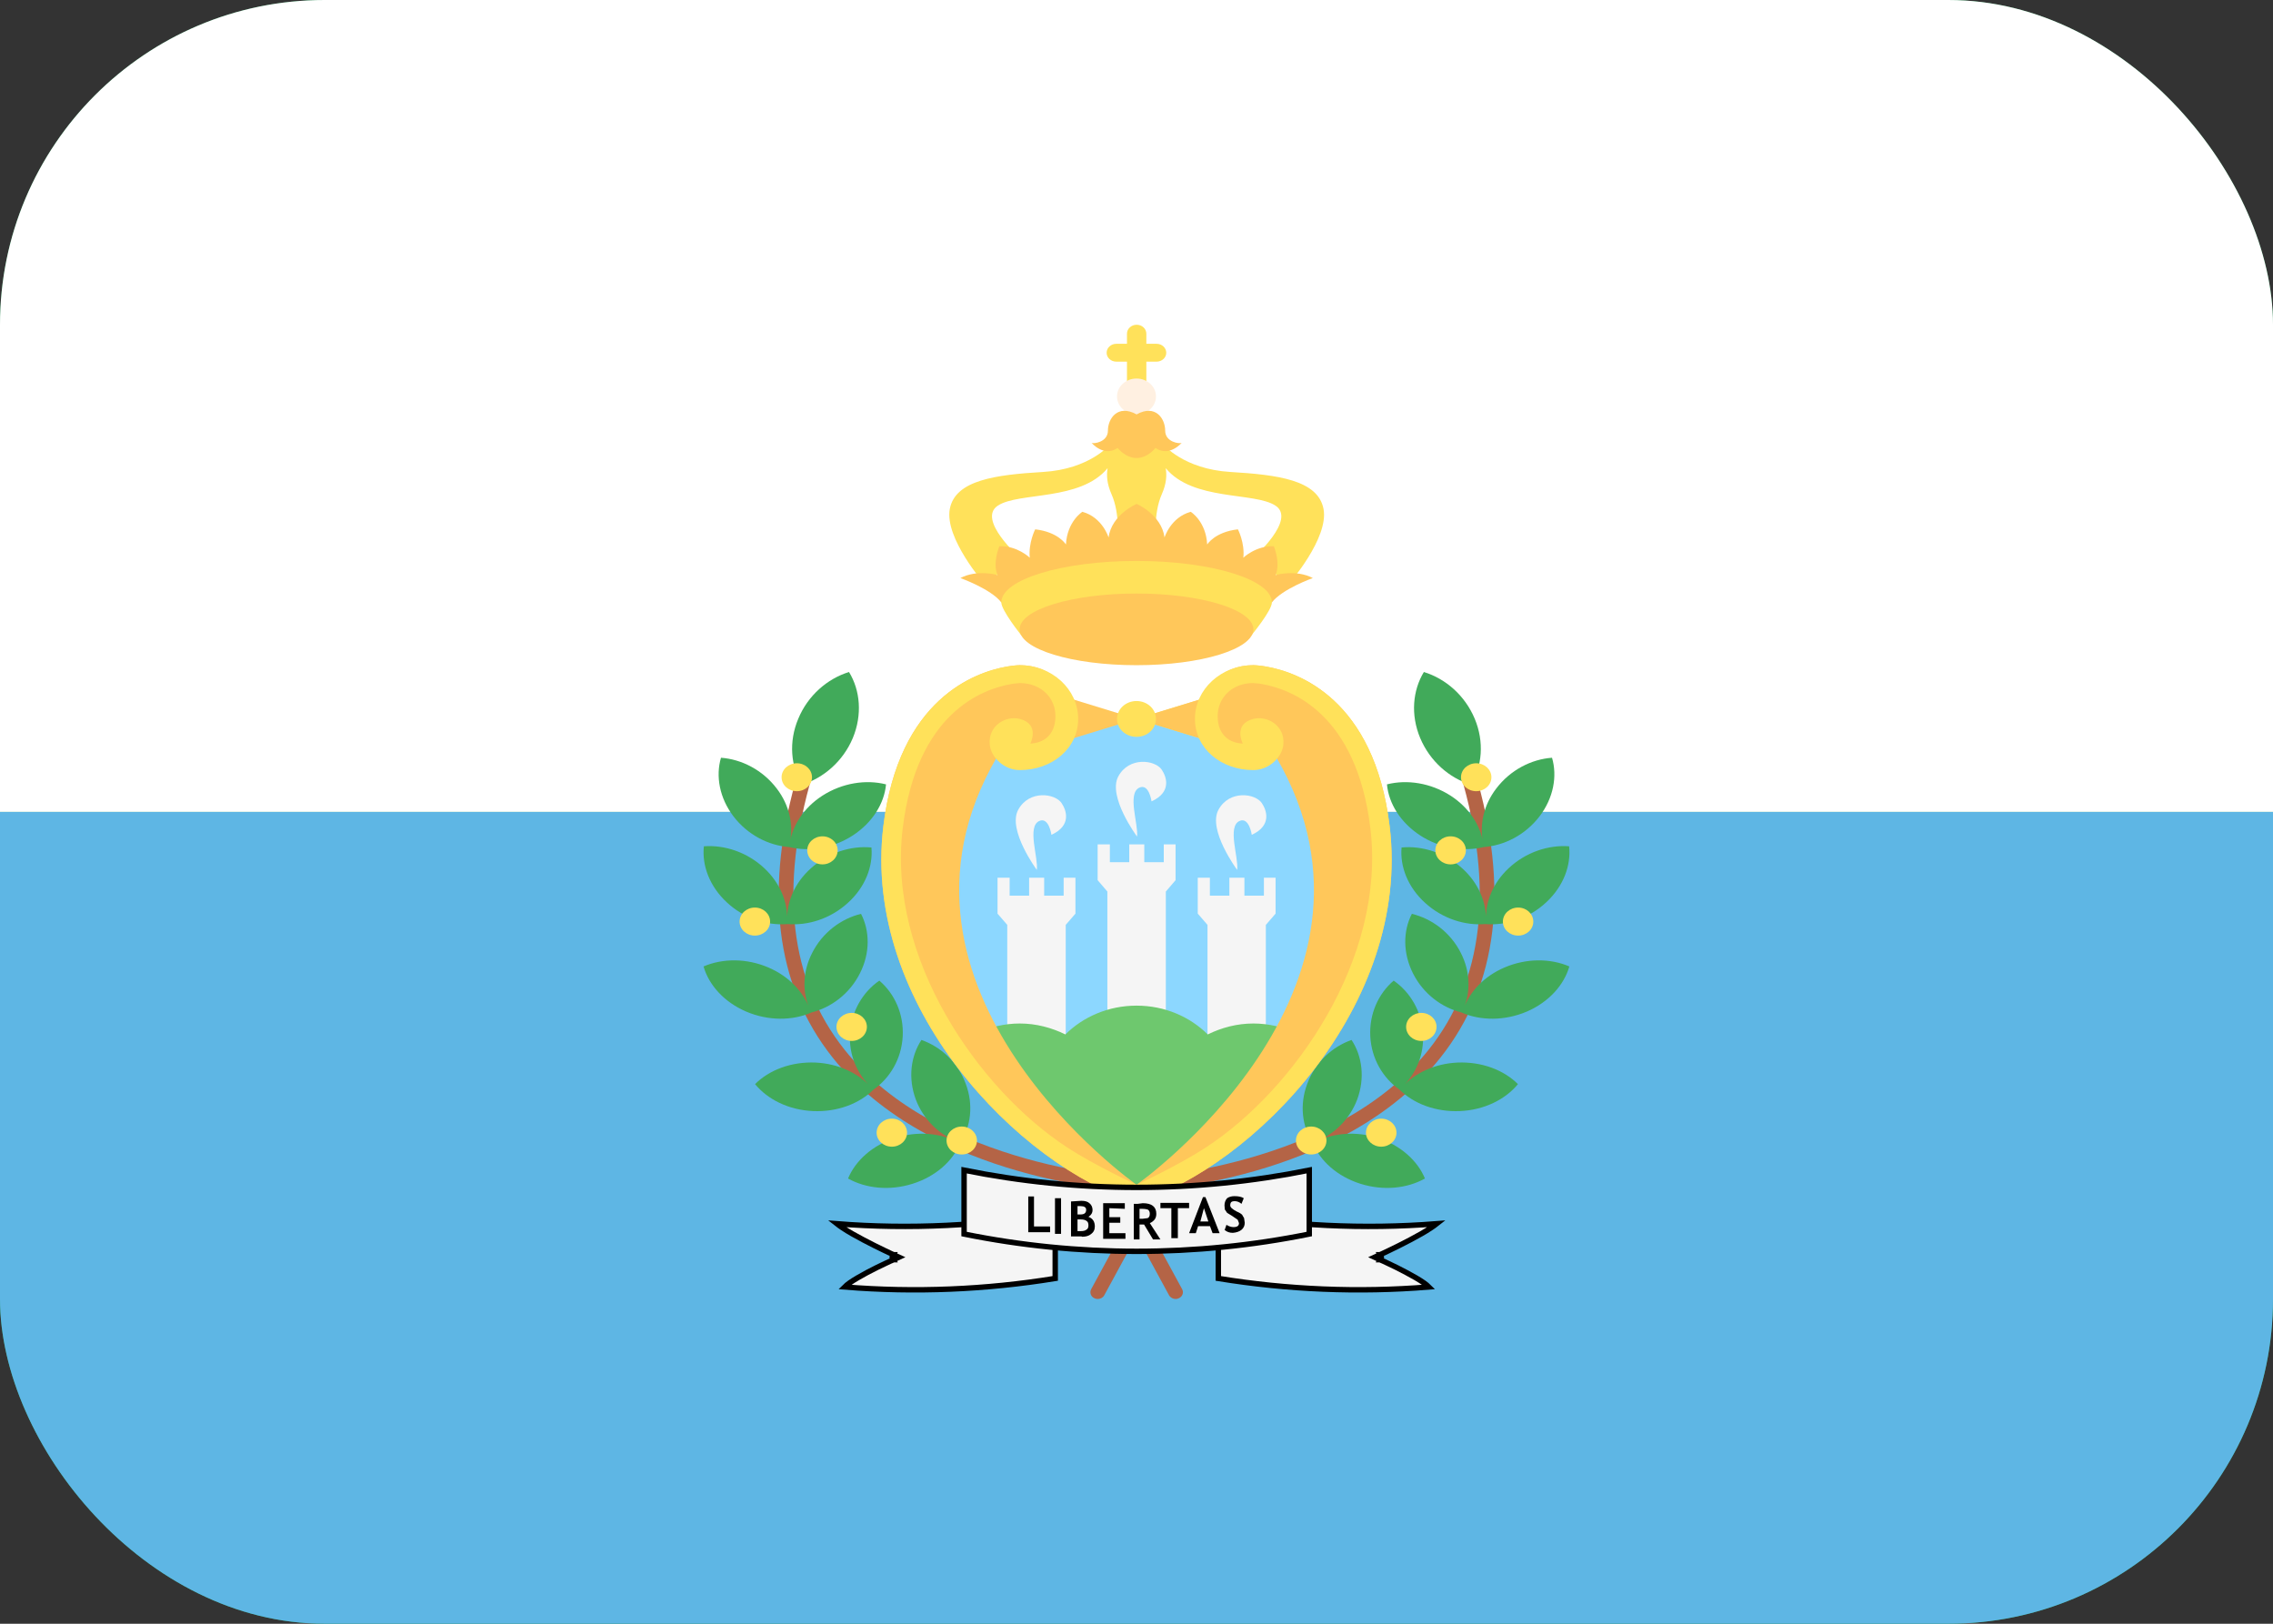 <svg width="21" height="15" viewBox="0 0 21 15" fill="none" xmlns="http://www.w3.org/2000/svg">
<rect x="0" y="0" width="21" height="15" fill="#333333" stroke="none"/>
<g clip-path="url(#clip0_123_2026)">
<rect width="21" height="15" rx="3" fill="#249F58"/>
<path fill-rule="evenodd" clip-rule="evenodd" d="M0 7.5H21V15H0V7.5Z" fill="#5EB6E4"/>
<path fill-rule="evenodd" clip-rule="evenodd" d="M0 -0H21V7.5H0V-0Z" fill="white"/>
<path d="M10.498 11.007C10.421 11.004 8.604 10.918 7.692 9.769C7.16 9.099 7.054 8.209 7.377 7.122L7.507 7.154C7.196 8.203 7.295 9.058 7.801 9.695C8.674 10.796 10.486 10.882 10.504 10.883L10.498 11.007Z" fill="#B46446"/>
<path d="M7.375 6.64C7.285 6.854 7.306 7.079 7.409 7.249C7.61 7.187 7.789 7.032 7.879 6.818C7.968 6.603 7.948 6.378 7.844 6.208C7.643 6.27 7.464 6.425 7.375 6.64Z" fill="#41AA5A"/>
<path d="M8.513 9.607C8.414 9.758 8.388 9.96 8.461 10.157C8.53 10.34 8.672 10.476 8.837 10.544C8.677 10.467 8.474 10.448 8.274 10.511C8.06 10.579 7.903 10.723 7.835 10.887C7.999 10.979 8.219 11.003 8.433 10.935C8.647 10.867 8.804 10.724 8.872 10.559L8.871 10.559C8.97 10.408 8.996 10.206 8.922 10.011C8.849 9.814 8.693 9.67 8.513 9.607Z" fill="#41AA5A"/>
<path d="M8.124 9.059C7.97 9.165 7.864 9.344 7.853 9.552C7.842 9.746 7.919 9.92 8.044 10.04C7.927 9.913 7.746 9.826 7.536 9.816C7.31 9.806 7.106 9.885 6.976 10.015C7.091 10.156 7.286 10.254 7.511 10.264C7.737 10.274 7.941 10.195 8.071 10.065C8.071 10.065 8.071 10.065 8.071 10.065C8.223 9.959 8.329 9.781 8.34 9.574C8.351 9.367 8.265 9.179 8.124 9.059Z" fill="#41AA5A"/>
<path d="M7.955 8.442C7.77 8.487 7.598 8.615 7.503 8.804C7.413 8.979 7.413 9.168 7.48 9.322C7.423 9.164 7.291 9.02 7.1 8.938C6.896 8.85 6.674 8.853 6.5 8.928C6.549 9.099 6.689 9.257 6.894 9.345C7.098 9.432 7.32 9.43 7.493 9.355C7.493 9.355 7.493 9.355 7.493 9.354C7.678 9.309 7.849 9.181 7.944 8.993C8.04 8.805 8.037 8.601 7.955 8.442Z" fill="#41AA5A"/>
<path d="M8.051 7.829C7.86 7.811 7.65 7.877 7.49 8.023C7.339 8.159 7.268 8.335 7.272 8.501C7.278 8.335 7.209 8.158 7.061 8.02C6.903 7.872 6.694 7.804 6.503 7.818C6.484 7.994 6.555 8.187 6.714 8.335C6.872 8.483 7.081 8.551 7.272 8.537C7.272 8.537 7.272 8.537 7.272 8.536C7.463 8.553 7.671 8.488 7.832 8.342C7.993 8.197 8.067 8.005 8.051 7.829Z" fill="#41AA5A"/>
<path d="M8.186 7.246C8.001 7.199 7.782 7.232 7.597 7.351C7.424 7.463 7.322 7.626 7.296 7.79C7.333 7.628 7.297 7.442 7.176 7.284C7.046 7.113 6.852 7.014 6.661 7C6.611 7.17 6.647 7.371 6.776 7.541C6.906 7.711 7.099 7.811 7.291 7.825C7.291 7.825 7.291 7.825 7.291 7.825C7.475 7.87 7.693 7.838 7.877 7.719C8.062 7.599 8.17 7.421 8.186 7.246Z" fill="#41AA5A"/>
<path d="M8.24 10.593C8.317 10.593 8.38 10.535 8.38 10.464C8.38 10.392 8.317 10.334 8.24 10.334C8.162 10.334 8.099 10.392 8.099 10.464C8.099 10.535 8.162 10.593 8.24 10.593Z" fill="#FFE15A"/>
<path d="M8.886 10.665C8.963 10.665 9.026 10.608 9.026 10.536C9.026 10.465 8.963 10.407 8.886 10.407C8.808 10.407 8.745 10.465 8.745 10.536C8.745 10.608 8.808 10.665 8.886 10.665Z" fill="#FFE15A"/>
<path d="M7.869 9.616C7.946 9.616 8.009 9.558 8.009 9.486C8.009 9.415 7.946 9.357 7.869 9.357C7.791 9.357 7.728 9.415 7.728 9.486C7.728 9.558 7.791 9.616 7.869 9.616Z" fill="#FFE15A"/>
<path d="M6.974 8.643C7.052 8.643 7.115 8.585 7.115 8.514C7.115 8.442 7.052 8.384 6.974 8.384C6.896 8.384 6.833 8.442 6.833 8.514C6.833 8.585 6.896 8.643 6.974 8.643Z" fill="#FFE15A"/>
<path d="M7.599 7.985C7.676 7.985 7.739 7.927 7.739 7.855C7.739 7.784 7.676 7.726 7.599 7.726C7.521 7.726 7.458 7.784 7.458 7.855C7.458 7.927 7.521 7.985 7.599 7.985Z" fill="#FFE15A"/>
<path d="M7.362 7.309C7.439 7.309 7.502 7.252 7.502 7.18C7.502 7.109 7.439 7.051 7.362 7.051C7.284 7.051 7.221 7.109 7.221 7.18C7.221 7.252 7.284 7.309 7.362 7.309Z" fill="#FFE15A"/>
<path d="M10.503 11.007L10.498 10.883C10.516 10.882 12.328 10.796 13.201 9.695C13.707 9.058 13.805 8.203 13.494 7.154L13.625 7.121C13.947 8.208 13.841 9.099 13.309 9.769C12.398 10.918 10.58 11.004 10.503 11.007Z" fill="#B46446"/>
<path d="M13.625 6.64C13.714 6.854 13.694 7.079 13.59 7.249C13.389 7.187 13.211 7.032 13.121 6.818C13.031 6.603 13.052 6.378 13.155 6.208C13.357 6.27 13.535 6.425 13.625 6.64Z" fill="#41AA5A"/>
<path d="M12.487 9.607C12.586 9.758 12.612 9.96 12.539 10.157C12.47 10.34 12.328 10.476 12.163 10.544C12.323 10.467 12.527 10.448 12.726 10.511C12.94 10.579 13.097 10.723 13.165 10.887C13.001 10.979 12.781 11.003 12.567 10.935C12.354 10.867 12.196 10.724 12.129 10.559C12.129 10.559 12.129 10.559 12.129 10.559C12.03 10.408 12.004 10.206 12.078 10.011C12.151 9.814 12.307 9.67 12.487 9.607Z" fill="#41AA5A"/>
<path d="M12.876 9.059C13.029 9.165 13.136 9.344 13.147 9.552C13.158 9.746 13.081 9.92 12.956 10.04C13.073 9.913 13.254 9.826 13.464 9.816C13.69 9.806 13.894 9.885 14.024 10.015C13.909 10.156 13.714 10.254 13.489 10.264C13.263 10.274 13.059 10.195 12.929 10.065C12.929 10.065 12.929 10.065 12.929 10.065C12.777 9.959 12.671 9.781 12.66 9.574C12.649 9.367 12.735 9.179 12.876 9.059Z" fill="#41AA5A"/>
<path d="M13.044 8.442C13.23 8.487 13.402 8.615 13.497 8.804C13.586 8.979 13.587 9.168 13.52 9.322C13.577 9.164 13.708 9.02 13.899 8.938C14.104 8.85 14.326 8.853 14.499 8.928C14.45 9.099 14.31 9.257 14.106 9.345C13.901 9.432 13.68 9.43 13.506 9.355C13.506 9.355 13.506 9.355 13.506 9.354C13.321 9.309 13.15 9.181 13.055 8.993C12.96 8.805 12.962 8.601 13.044 8.442Z" fill="#41AA5A"/>
<path d="M12.949 7.829C13.14 7.811 13.35 7.877 13.511 8.023C13.661 8.159 13.732 8.335 13.729 8.501C13.722 8.335 13.791 8.158 13.939 8.02C14.097 7.872 14.306 7.804 14.497 7.818C14.516 7.994 14.445 8.187 14.286 8.335C14.128 8.483 13.919 8.551 13.728 8.537C13.728 8.537 13.728 8.537 13.728 8.536C13.537 8.553 13.329 8.488 13.168 8.342C13.007 8.197 12.933 8.005 12.949 7.829Z" fill="#41AA5A"/>
<path d="M12.814 7.246C12.999 7.199 13.218 7.232 13.403 7.351C13.575 7.463 13.678 7.626 13.704 7.79C13.667 7.628 13.703 7.442 13.824 7.284C13.954 7.113 14.147 7.014 14.339 7C14.389 7.17 14.353 7.371 14.224 7.541C14.094 7.711 13.901 7.811 13.709 7.825C13.709 7.825 13.709 7.825 13.709 7.825C13.525 7.87 13.307 7.838 13.123 7.719C12.938 7.599 12.83 7.421 12.814 7.246Z" fill="#41AA5A"/>
<path d="M12.761 10.593C12.839 10.593 12.902 10.535 12.902 10.464C12.902 10.392 12.839 10.334 12.761 10.334C12.684 10.334 12.62 10.392 12.62 10.464C12.62 10.535 12.684 10.593 12.761 10.593Z" fill="#FFE15A"/>
<path d="M12.114 10.665C12.191 10.665 12.255 10.608 12.255 10.536C12.255 10.465 12.191 10.407 12.114 10.407C12.036 10.407 11.973 10.465 11.973 10.536C11.973 10.608 12.036 10.665 12.114 10.665Z" fill="#FFE15A"/>
<path d="M13.132 9.616C13.209 9.616 13.272 9.558 13.272 9.486C13.272 9.415 13.209 9.357 13.132 9.357C13.054 9.357 12.991 9.415 12.991 9.486C12.991 9.558 13.054 9.616 13.132 9.616Z" fill="#FFE15A"/>
<path d="M14.026 8.643C14.104 8.643 14.166 8.585 14.166 8.514C14.166 8.442 14.104 8.384 14.026 8.384C13.948 8.384 13.885 8.442 13.885 8.514C13.885 8.585 13.948 8.643 14.026 8.643Z" fill="#FFE15A"/>
<path d="M13.402 7.985C13.48 7.985 13.543 7.927 13.543 7.855C13.543 7.784 13.48 7.726 13.402 7.726C13.324 7.726 13.261 7.784 13.261 7.855C13.261 7.927 13.324 7.985 13.402 7.985Z" fill="#FFE15A"/>
<path d="M13.639 7.309C13.716 7.309 13.779 7.252 13.779 7.18C13.779 7.109 13.716 7.051 13.639 7.051C13.561 7.051 13.498 7.109 13.498 7.18C13.498 7.252 13.561 7.309 13.639 7.309Z" fill="#FFE15A"/>
<path d="M10.142 12C10.131 12 10.121 11.998 10.111 11.993C10.078 11.978 10.065 11.941 10.081 11.91L10.441 11.248C10.458 11.218 10.498 11.205 10.532 11.221C10.565 11.236 10.579 11.273 10.562 11.304L10.202 11.966C10.19 11.988 10.166 12 10.142 12Z" fill="#B46446"/>
<path d="M10.861 12C10.837 12 10.813 11.987 10.801 11.966L10.441 11.304C10.424 11.273 10.438 11.236 10.471 11.22C10.505 11.205 10.545 11.217 10.562 11.248L10.922 11.91C10.938 11.941 10.925 11.978 10.891 11.993C10.882 11.998 10.871 12 10.861 12Z" fill="#B46446"/>
<path d="M11.292 6.663H9.679C9.177 6.663 8.771 7.037 8.771 7.499V8.805C8.771 9.267 9.177 9.642 9.679 9.642H11.292C11.794 9.642 12.201 9.267 12.201 8.805V7.499C12.201 7.037 11.794 6.663 11.292 6.663Z" fill="#8CD7FF"/>
<path d="M10.752 7.8V7.965H10.572V7.8H10.433V7.965H10.254V7.8H10.141V8.131L10.231 8.236V9.455H10.771V8.236L10.861 8.131V7.8H10.752Z" fill="#F5F5F5"/>
<path d="M10.527 7.276C10.616 7.236 10.639 7.403 10.639 7.403C10.827 7.317 10.778 7.177 10.733 7.11C10.673 7.021 10.433 6.986 10.332 7.172C10.231 7.359 10.505 7.728 10.505 7.728C10.519 7.614 10.411 7.328 10.527 7.276Z" fill="#F5F5F5"/>
<path d="M11.677 8.108V8.274H11.497V8.108H11.358V8.274H11.178V8.108H11.066V8.44L11.156 8.544V9.764H11.695V8.544L11.785 8.44V8.108H11.677Z" fill="#F5F5F5"/>
<path d="M11.452 7.584C11.541 7.545 11.565 7.712 11.565 7.712C11.752 7.626 11.703 7.486 11.658 7.419C11.598 7.329 11.358 7.295 11.257 7.481C11.156 7.667 11.43 8.036 11.43 8.036C11.445 7.922 11.336 7.636 11.452 7.584Z" fill="#F5F5F5"/>
<path d="M9.827 8.108V8.274H9.647V8.108H9.508V8.274H9.328V8.108H9.216V8.44L9.306 8.544V9.764H9.846V8.544L9.936 8.44V8.108H9.827Z" fill="#F5F5F5"/>
<path d="M9.602 7.584C9.691 7.545 9.714 7.712 9.714 7.712C9.902 7.626 9.853 7.486 9.808 7.419C9.748 7.329 9.508 7.295 9.407 7.481C9.306 7.667 9.579 8.036 9.579 8.036C9.594 7.922 9.486 7.636 9.602 7.584Z" fill="#F5F5F5"/>
<path d="M11.977 9.543C11.857 9.489 11.723 9.455 11.58 9.455C11.427 9.455 11.285 9.494 11.158 9.556C10.994 9.393 10.761 9.29 10.501 9.29C10.24 9.29 10.007 9.393 9.843 9.556C9.716 9.494 9.574 9.455 9.421 9.455C9.278 9.455 9.144 9.489 9.024 9.543C9.281 9.977 9.773 10.677 10.501 10.945C11.228 10.677 11.72 9.977 11.977 9.543Z" fill="#6EC86E"/>
<path d="M10.494 3.997L10.502 3.993C10.502 3.993 10.499 3.994 10.494 3.997Z" fill="#FFE15A"/>
<path d="M10.502 3.993L10.51 3.997C10.504 3.994 10.502 3.993 10.502 3.993Z" fill="#FFE15A"/>
<path d="M12.228 4.702C12.177 4.433 11.801 4.386 11.368 4.36C10.935 4.334 10.749 4.107 10.749 4.107H10.254C10.254 4.107 10.069 4.334 9.636 4.36C9.203 4.386 8.826 4.433 8.775 4.702C8.725 4.971 9.096 5.395 9.096 5.395L9.422 5.152C9.422 5.152 9.023 4.8 9.219 4.671C9.414 4.543 9.98 4.631 10.233 4.325C10.222 4.389 10.226 4.468 10.269 4.565C10.352 4.752 10.322 4.986 10.322 4.986H10.502H10.682C10.682 4.986 10.652 4.752 10.734 4.565C10.777 4.468 10.781 4.389 10.77 4.325C11.023 4.631 11.589 4.543 11.784 4.671C11.98 4.8 11.581 5.152 11.581 5.152L11.907 5.395C11.907 5.395 12.279 4.971 12.228 4.702Z" fill="#FFE15A"/>
<path d="M10.685 3.176H10.591V3.083C10.591 3.037 10.551 3 10.502 3C10.452 3 10.412 3.037 10.412 3.083V3.176H10.314C10.264 3.176 10.224 3.213 10.224 3.259C10.224 3.304 10.264 3.341 10.314 3.341H10.412V3.579C10.412 3.625 10.452 3.662 10.502 3.662C10.551 3.662 10.591 3.625 10.591 3.579V3.341H10.685C10.735 3.341 10.775 3.304 10.775 3.259C10.775 3.213 10.735 3.176 10.685 3.176Z" fill="#FFE15A"/>
<path d="M10.5 3.828C10.6 3.828 10.68 3.754 10.68 3.662C10.68 3.571 10.6 3.497 10.5 3.497C10.401 3.497 10.32 3.571 10.32 3.662C10.32 3.754 10.401 3.828 10.5 3.828Z" fill="#FFF0E1"/>
<path d="M9.211 6.993C9.284 7.026 9.368 7.055 9.455 7.055C9.753 7.055 9.899 6.9 9.899 6.626C9.899 6.352 9.719 6.145 9.421 6.145C9.421 6.145 9.387 6.145 9.334 6.153C9.322 6.155 9.31 6.156 9.299 6.159C9.013 6.209 8.304 6.452 8.161 7.634C7.962 9.288 9.421 10.779 10.501 11.11V10.945C10.501 10.945 7.952 9.152 9.211 6.993Z" fill="#FFC75A"/>
<path d="M9.421 6.31L10.501 6.641L9.421 6.972V6.31Z" fill="#FFC75A"/>
<path d="M11.581 6.972L10.501 6.641L11.581 6.31V6.972Z" fill="#FFE15A"/>
<path d="M8.34 7.653C8.469 6.585 9.077 6.366 9.339 6.32C9.345 6.319 9.351 6.318 9.361 6.316C9.394 6.312 9.416 6.311 9.424 6.31C9.621 6.312 9.751 6.448 9.751 6.614C9.751 6.796 9.635 6.865 9.519 6.869C9.519 6.869 9.612 6.69 9.421 6.641C9.292 6.609 9.129 6.703 9.144 6.876C9.154 6.997 9.279 7.114 9.421 7.114C9.719 7.114 9.961 6.915 9.961 6.641C9.961 6.367 9.719 6.145 9.421 6.145C9.421 6.145 9.387 6.145 9.334 6.153C9.322 6.154 9.311 6.156 9.299 6.158C9.013 6.209 8.304 6.452 8.161 7.634C7.962 9.288 9.421 10.779 10.501 11.11V10.945C10.501 10.945 10.118 10.769 9.857 10.598C9.049 10.07 8.194 8.86 8.34 7.653Z" fill="#FFE15A"/>
<path d="M11.79 6.993C11.717 7.026 11.632 7.055 11.546 7.055C11.248 7.055 11.102 6.9 11.102 6.626C11.102 6.352 11.281 6.145 11.58 6.145C11.58 6.145 11.613 6.145 11.667 6.153C11.679 6.155 11.69 6.156 11.701 6.159C11.988 6.209 12.696 6.452 12.839 7.634C13.039 9.288 11.58 10.779 10.5 11.11V10.945C10.5 10.945 13.049 9.152 11.79 6.993Z" fill="#FFC75A"/>
<path d="M11.58 6.31L10.5 6.641L11.58 6.972V6.31Z" fill="#FFC75A"/>
<path d="M12.661 7.653C12.532 6.585 11.924 6.366 11.662 6.32C11.656 6.319 11.65 6.318 11.64 6.316C11.607 6.312 11.585 6.311 11.577 6.31C11.38 6.311 11.25 6.448 11.25 6.614C11.25 6.796 11.366 6.865 11.482 6.869C11.482 6.869 11.389 6.69 11.58 6.641C11.709 6.609 11.872 6.703 11.857 6.876C11.847 6.997 11.722 7.114 11.58 7.114C11.282 7.114 11.04 6.915 11.04 6.641C11.04 6.367 11.282 6.145 11.58 6.145C11.58 6.145 11.614 6.145 11.667 6.153C11.679 6.154 11.691 6.156 11.702 6.158C11.988 6.209 12.697 6.452 12.839 7.634C13.039 9.288 11.58 10.779 10.5 11.11V10.945C10.5 10.945 10.883 10.769 11.144 10.598C11.952 10.07 12.806 8.86 12.661 7.653Z" fill="#FFE15A"/>
<path d="M10.5 6.807C10.6 6.807 10.68 6.733 10.68 6.642C10.68 6.55 10.6 6.476 10.5 6.476C10.401 6.476 10.32 6.55 10.32 6.642C10.32 6.733 10.401 6.807 10.5 6.807Z" fill="#FFE15A"/>
<path d="M11.785 5.312C11.833 5.198 11.769 5.046 11.769 5.046C11.603 5.04 11.487 5.152 11.487 5.152C11.502 5.015 11.437 4.89 11.437 4.89C11.223 4.914 11.153 5.03 11.153 5.03C11.142 4.815 11.001 4.728 11.001 4.728C10.815 4.779 10.759 4.965 10.759 4.965C10.731 4.753 10.501 4.655 10.501 4.655C10.501 4.655 10.27 4.753 10.242 4.965C10.242 4.965 10.186 4.779 10 4.728C10 4.728 9.86 4.815 9.848 5.03C9.848 5.03 9.778 4.914 9.564 4.89C9.564 4.89 9.5 5.015 9.514 5.152C9.514 5.152 9.398 5.04 9.233 5.046C9.233 5.046 9.168 5.198 9.216 5.312C9.216 5.312 9.027 5.258 8.873 5.34C8.873 5.34 9.156 5.441 9.251 5.565H11.751C11.845 5.441 12.129 5.34 12.129 5.34C11.974 5.258 11.785 5.312 11.785 5.312Z" fill="#FFC75A"/>
<path d="M11.751 5.565C11.751 5.64 11.561 5.87 11.561 5.87C11.561 5.87 10.948 5.949 10.501 5.949C10.05 5.949 9.435 5.868 9.435 5.868C9.435 5.868 9.251 5.639 9.251 5.565C9.251 5.354 9.81 5.182 10.501 5.182C11.191 5.182 11.751 5.354 11.751 5.565Z" fill="#FFE15A"/>
<path d="M10.5 6.145C11.097 6.145 11.58 5.997 11.58 5.814C11.58 5.631 11.097 5.483 10.5 5.483C9.904 5.483 9.42 5.631 9.42 5.814C9.42 5.997 9.904 6.145 10.5 6.145Z" fill="#FFC75A"/>
<path d="M10.765 3.978C10.765 3.869 10.677 3.731 10.501 3.828C10.324 3.731 10.236 3.869 10.236 3.978C10.236 4.086 10.101 4.102 10.085 4.091C10.085 4.091 10.197 4.226 10.326 4.138C10.326 4.138 10.396 4.231 10.501 4.231C10.605 4.231 10.675 4.138 10.675 4.138C10.804 4.226 10.917 4.091 10.917 4.091C10.9 4.102 10.765 4.086 10.765 3.978Z" fill="#FFC75A"/>
<path d="M8.244 11.614L8.255 11.637L8.255 11.637L8.254 11.637L8.254 11.637L8.253 11.637L8.249 11.639L8.234 11.646C8.22 11.652 8.201 11.661 8.179 11.672C8.133 11.693 8.073 11.723 8.012 11.755C7.952 11.787 7.893 11.821 7.85 11.851C7.83 11.865 7.815 11.878 7.804 11.889C8.455 11.942 9.109 11.914 9.749 11.81V11.209C9.086 11.324 8.408 11.358 7.732 11.305C7.746 11.316 7.764 11.329 7.785 11.343C7.837 11.378 7.907 11.417 7.977 11.454C8.047 11.491 8.116 11.525 8.168 11.55C8.194 11.563 8.216 11.573 8.231 11.58L8.249 11.588L8.253 11.59L8.254 11.591L8.255 11.591L8.255 11.591L8.255 11.591L8.244 11.614ZM8.244 11.614L8.255 11.637L8.305 11.614L8.255 11.591L8.244 11.614Z" fill="#F5F5F5" stroke="black" stroke-width="0.05"/>
<path d="M12.761 11.614L12.75 11.637L12.75 11.637L12.751 11.637L12.751 11.637L12.752 11.637L12.756 11.639L12.771 11.646C12.784 11.652 12.803 11.661 12.826 11.672C12.872 11.693 12.932 11.723 12.992 11.755C13.053 11.787 13.112 11.821 13.155 11.851C13.175 11.865 13.19 11.878 13.201 11.889C12.55 11.942 11.896 11.914 11.256 11.81V11.209C11.919 11.324 12.597 11.358 13.273 11.305C13.259 11.316 13.241 11.329 13.22 11.343C13.168 11.378 13.098 11.417 13.028 11.454C12.958 11.491 12.889 11.525 12.837 11.55C12.811 11.563 12.789 11.573 12.774 11.58L12.756 11.588L12.752 11.59L12.751 11.591L12.75 11.591L12.75 11.591L12.75 11.591L12.761 11.614ZM12.761 11.614L12.75 11.637L12.7 11.614L12.75 11.591L12.761 11.614Z" fill="#F5F5F5" stroke="black" stroke-width="0.05"/>
<path d="M12.096 11.4V11.4C11.045 11.613 9.957 11.613 8.907 11.4V11.4V11.399V11.398V11.396V11.395V11.394V11.393V11.392V11.391V11.39V11.389V11.388V11.387V11.386V11.385V11.384V11.383V11.382V11.38V11.379V11.378V11.377V11.376V11.375V11.374V11.373V11.372V11.37V11.369V11.368V11.367V11.366V11.365V11.364V11.363V11.361V11.36V11.359V11.358V11.357V11.356V11.355V11.354V11.352V11.351V11.35V11.349V11.348V11.347V11.345V11.344V11.343V11.342V11.341V11.339V11.338V11.337V11.336V11.335V11.334V11.332V11.331V11.33V11.329V11.328V11.326V11.325V11.324V11.323V11.322V11.32V11.319V11.318V11.317V11.315V11.314V11.313V11.312V11.31V11.309V11.308V11.307V11.306V11.304V11.303V11.302V11.301V11.299V11.298V11.297V11.296V11.294V11.293V11.292V11.29V11.289V11.288V11.287V11.285V11.284V11.283V11.282V11.28V11.279V11.278V11.277V11.275V11.274V11.273V11.271V11.27V11.269V11.268V11.266V11.265V11.264V11.262V11.261V11.26V11.258V11.257V11.256V11.255V11.253V11.252V11.251V11.249V11.248V11.247V11.245V11.244V11.243V11.241V11.24V11.239V11.237V11.236V11.235V11.233V11.232V11.231V11.229V11.228V11.227V11.225V11.224V11.223V11.221V11.22V11.219V11.217V11.216V11.214V11.213V11.212V11.21V11.209V11.208V11.206V11.205V11.204V11.202V11.201V11.2V11.198V11.197V11.196V11.194V11.193V11.191V11.19V11.189V11.187V11.186V11.185V11.183V11.182V11.181V11.179V11.178V11.176V11.175V11.174V11.172V11.171V11.17V11.168V11.167V11.165V11.164V11.163V11.161V11.16V11.159V11.157V11.156V11.154V11.153V11.152V11.15V11.149V11.148V11.146V11.145V11.143V11.142V11.14V11.139V11.138V11.136V11.135V11.134V11.132V11.131V11.129V11.128V11.127V11.125V11.124V11.123V11.121V11.12V11.118V11.117V11.116V11.114V11.113V11.111V11.11V11.108V11.107V11.106V11.104V11.103V11.102V11.1V11.099V11.097V11.096V11.095V11.093V11.092V11.09V11.089V11.088V11.086V11.085V11.084V11.082V11.081V11.079V11.078V11.076V11.075V11.074V11.072V11.071V11.07V11.068V11.067V11.065V11.064V11.063V11.061V11.06V11.059V11.057V11.056V11.054V11.053V11.052V11.05V11.049V11.047V11.046V11.045V11.043V11.042V11.04V11.039V11.038V11.036V11.035V11.034V11.032V11.031V11.03V11.028V11.027V11.025V11.024V11.023V11.021V11.02V11.018V11.017V11.016V11.014V11.013V11.012V11.01V11.009V11.008V11.006V11.005V11.004V11.002V11.001V10.999V10.998V10.997V10.995V10.994V10.993V10.991V10.99V10.989V10.987V10.986V10.985V10.983V10.982V10.98V10.979V10.978V10.976V10.975V10.974V10.972V10.971V10.97V10.968V10.967V10.966V10.964V10.963V10.962V10.96V10.959V10.958V10.957V10.955V10.954V10.953V10.951V10.95V10.949V10.947V10.946V10.945V10.943V10.942V10.941V10.939V10.938V10.937V10.935V10.934V10.933V10.932V10.93V10.929V10.928V10.927V10.925V10.924V10.923V10.921V10.92V10.919V10.918V10.916V10.915V10.914V10.912V10.911V10.91V10.909V10.907V10.906V10.905V10.904V10.902V10.901V10.9V10.899V10.897V10.896V10.895V10.894V10.892V10.891V10.89V10.889V10.887V10.886V10.885V10.884V10.883V10.881V10.88V10.879V10.878V10.876V10.875V10.874V10.873V10.872V10.87V10.869V10.868V10.867V10.866V10.864V10.863V10.862V10.861V10.86V10.858V10.857V10.856V10.855V10.854V10.853V10.851V10.85V10.849V10.848V10.847V10.846V10.845V10.844V10.842V10.841V10.84V10.839V10.838V10.837V10.835V10.834V10.833V10.832V10.831V10.83V10.829V10.828V10.827V10.825V10.824V10.823V10.822V10.821V10.82V10.819V10.818V10.817V10.816V10.815V10.813V10.812V10.811V10.81C9.957 11.022 11.045 11.022 12.096 10.81V10.811V10.812V10.813V10.815V10.816V10.817V10.818V10.819V10.82V10.821V10.822V10.823V10.824V10.825V10.827V10.828V10.829V10.83V10.831V10.832V10.833V10.834V10.835V10.837V10.838V10.839V10.84V10.841V10.842V10.844V10.845V10.846V10.847V10.848V10.849V10.85V10.851V10.853V10.854V10.855V10.856V10.857V10.859V10.86V10.861V10.862V10.863V10.864V10.866V10.867V10.868V10.869V10.87V10.872V10.873V10.874V10.875V10.877V10.878V10.879V10.88V10.881V10.883V10.884V10.885V10.886V10.887V10.889V10.89V10.891V10.892V10.894V10.895V10.896V10.897V10.899V10.9V10.901V10.902V10.904V10.905V10.906V10.907V10.909V10.91V10.911V10.912V10.914V10.915V10.916V10.918V10.919V10.92V10.921V10.923V10.924V10.925V10.927V10.928V10.929V10.93V10.932V10.933V10.934V10.935V10.937V10.938V10.939V10.941V10.942V10.943V10.945V10.946V10.947V10.949V10.95V10.951V10.953V10.954V10.955V10.957V10.958V10.959V10.96V10.962V10.963V10.964V10.966V10.967V10.969V10.97V10.971V10.973V10.974V10.975V10.976V10.978V10.979V10.98V10.982V10.983V10.985V10.986V10.987V10.989V10.99V10.991V10.993V10.994V10.995V10.997V10.998V10.999V11.001V11.002V11.004V11.005V11.006V11.008V11.009V11.01V11.012V11.013V11.014V11.016V11.017V11.018V11.02V11.021V11.023V11.024V11.025V11.027V11.028V11.03V11.031V11.032V11.034V11.035V11.036V11.038V11.039V11.04V11.042V11.043V11.045V11.046V11.047V11.049V11.05V11.052V11.053V11.054V11.056V11.057V11.059V11.06V11.061V11.063V11.064V11.066V11.067V11.068V11.07V11.071V11.072V11.074V11.075V11.077V11.078V11.079V11.081V11.082V11.084V11.085V11.086V11.088V11.089V11.091V11.092V11.093V11.095V11.096V11.098V11.099V11.1V11.102V11.103V11.104V11.106V11.107V11.109V11.11V11.111V11.113V11.114V11.116V11.117V11.118V11.12V11.121V11.123V11.124V11.125V11.127V11.128V11.13V11.131V11.132V11.134V11.135V11.136V11.138V11.139V11.141V11.142V11.143V11.145V11.146V11.148V11.149V11.15V11.152V11.153V11.154V11.156V11.157V11.159V11.16V11.161V11.163V11.164V11.165V11.167V11.168V11.17V11.171V11.172V11.174V11.175V11.177V11.178V11.179V11.181V11.182V11.183V11.185V11.186V11.187V11.189V11.19V11.191V11.193V11.194V11.196V11.197V11.198V11.2V11.201V11.202V11.204V11.205V11.207V11.208V11.209V11.21V11.212V11.213V11.215V11.216V11.217V11.219V11.22V11.221V11.223V11.224V11.225V11.227V11.228V11.229V11.231V11.232V11.233V11.235V11.236V11.237V11.239V11.24V11.241V11.243V11.244V11.245V11.247V11.248V11.249V11.251V11.252V11.253V11.255V11.256V11.257V11.258V11.26V11.261V11.262V11.264V11.265V11.266V11.268V11.269V11.27V11.271V11.273V11.274V11.275V11.277V11.278V11.279V11.28V11.282V11.283V11.284V11.286V11.287V11.288V11.289V11.291V11.292V11.293V11.294V11.296V11.297V11.298V11.299V11.301V11.302V11.303V11.304V11.306V11.307V11.308V11.309V11.31V11.312V11.313V11.314V11.316V11.317V11.318V11.319V11.32V11.322V11.323V11.324V11.325V11.326V11.328V11.329V11.33V11.331V11.332V11.334V11.335V11.336V11.337V11.338V11.339V11.341V11.342V11.343V11.344V11.345V11.347V11.348V11.349V11.35V11.351V11.352V11.354V11.355V11.356V11.357V11.358V11.359V11.36V11.361V11.363V11.364V11.365V11.366V11.367V11.368V11.369V11.37V11.372V11.373V11.374V11.375V11.376V11.377V11.378V11.379V11.38V11.382V11.383V11.384V11.385V11.386V11.387V11.388V11.389V11.39V11.391V11.392V11.393V11.394V11.395V11.396V11.398V11.399V11.4Z" fill="#F5F5F5" stroke="black" stroke-width="0.05"/>
<path d="M9.5 11.383V11.053H9.553V11.33H9.702V11.383H9.5Z" fill="black"/>
<path d="M9.747 11.398V11.069H9.803V11.398H9.747Z" fill="black"/>
<path d="M9.993 11.422H9.895V11.099L9.99 11.093C10.024 11.093 10.049 11.1 10.065 11.115C10.085 11.131 10.094 11.153 10.094 11.179C10.094 11.204 10.082 11.224 10.056 11.241C10.095 11.255 10.115 11.285 10.115 11.33C10.115 11.361 10.103 11.384 10.079 11.401C10.06 11.417 10.032 11.425 9.996 11.425L9.993 11.422ZM9.955 11.142V11.219H9.984C10.018 11.219 10.035 11.205 10.035 11.176C10.035 11.154 10.018 11.142 9.984 11.142H9.955ZM9.955 11.265V11.373H9.984C10.008 11.373 10.025 11.369 10.035 11.361C10.049 11.355 10.056 11.341 10.056 11.321C10.056 11.3 10.051 11.287 10.041 11.281C10.031 11.271 10.012 11.265 9.984 11.265H9.955Z" fill="black"/>
<path d="M10.249 11.161V11.244H10.35V11.296H10.249V11.392H10.398V11.444H10.192V11.115H10.392V11.167L10.249 11.161Z" fill="black"/>
<path d="M10.653 11.45L10.57 11.312H10.528V11.45H10.475V11.121H10.511L10.558 11.115C10.641 11.115 10.683 11.148 10.683 11.213C10.683 11.234 10.678 11.251 10.668 11.265C10.654 11.282 10.639 11.293 10.623 11.299L10.721 11.45H10.653ZM10.528 11.173V11.259H10.555L10.603 11.253C10.616 11.247 10.623 11.234 10.623 11.213C10.623 11.197 10.618 11.184 10.608 11.176C10.595 11.17 10.575 11.167 10.549 11.167H10.528V11.173Z" fill="black"/>
<path d="M10.882 11.161V11.438H10.822V11.161H10.721V11.112H10.986V11.161H10.882Z" fill="black"/>
<path d="M11.203 11.392L11.179 11.327H11.069L11.048 11.392H10.986L11.114 11.059H11.137L11.268 11.392H11.203ZM11.123 11.161L11.09 11.284H11.164L11.123 11.161Z" fill="black"/>
<path d="M11.313 11.367L11.331 11.315C11.354 11.329 11.376 11.336 11.396 11.336C11.43 11.336 11.447 11.324 11.447 11.299L11.435 11.268L11.387 11.235L11.337 11.204L11.316 11.173L11.313 11.136C11.313 11.11 11.321 11.087 11.337 11.069C11.356 11.056 11.379 11.05 11.405 11.05C11.443 11.05 11.471 11.056 11.491 11.069L11.47 11.121C11.45 11.104 11.429 11.096 11.405 11.096C11.393 11.096 11.383 11.099 11.375 11.105C11.369 11.112 11.366 11.122 11.366 11.136C11.366 11.153 11.386 11.171 11.426 11.192C11.45 11.202 11.466 11.212 11.476 11.222L11.494 11.253L11.5 11.296C11.5 11.323 11.49 11.344 11.47 11.361C11.45 11.377 11.424 11.386 11.39 11.389C11.358 11.389 11.333 11.379 11.313 11.361V11.367Z" fill="black"/>
</g>
<defs>
<clipPath id="clip0_123_2026">
<rect width="21" height="15" rx="3" fill="white"/>
</clipPath>
</defs>
</svg>
